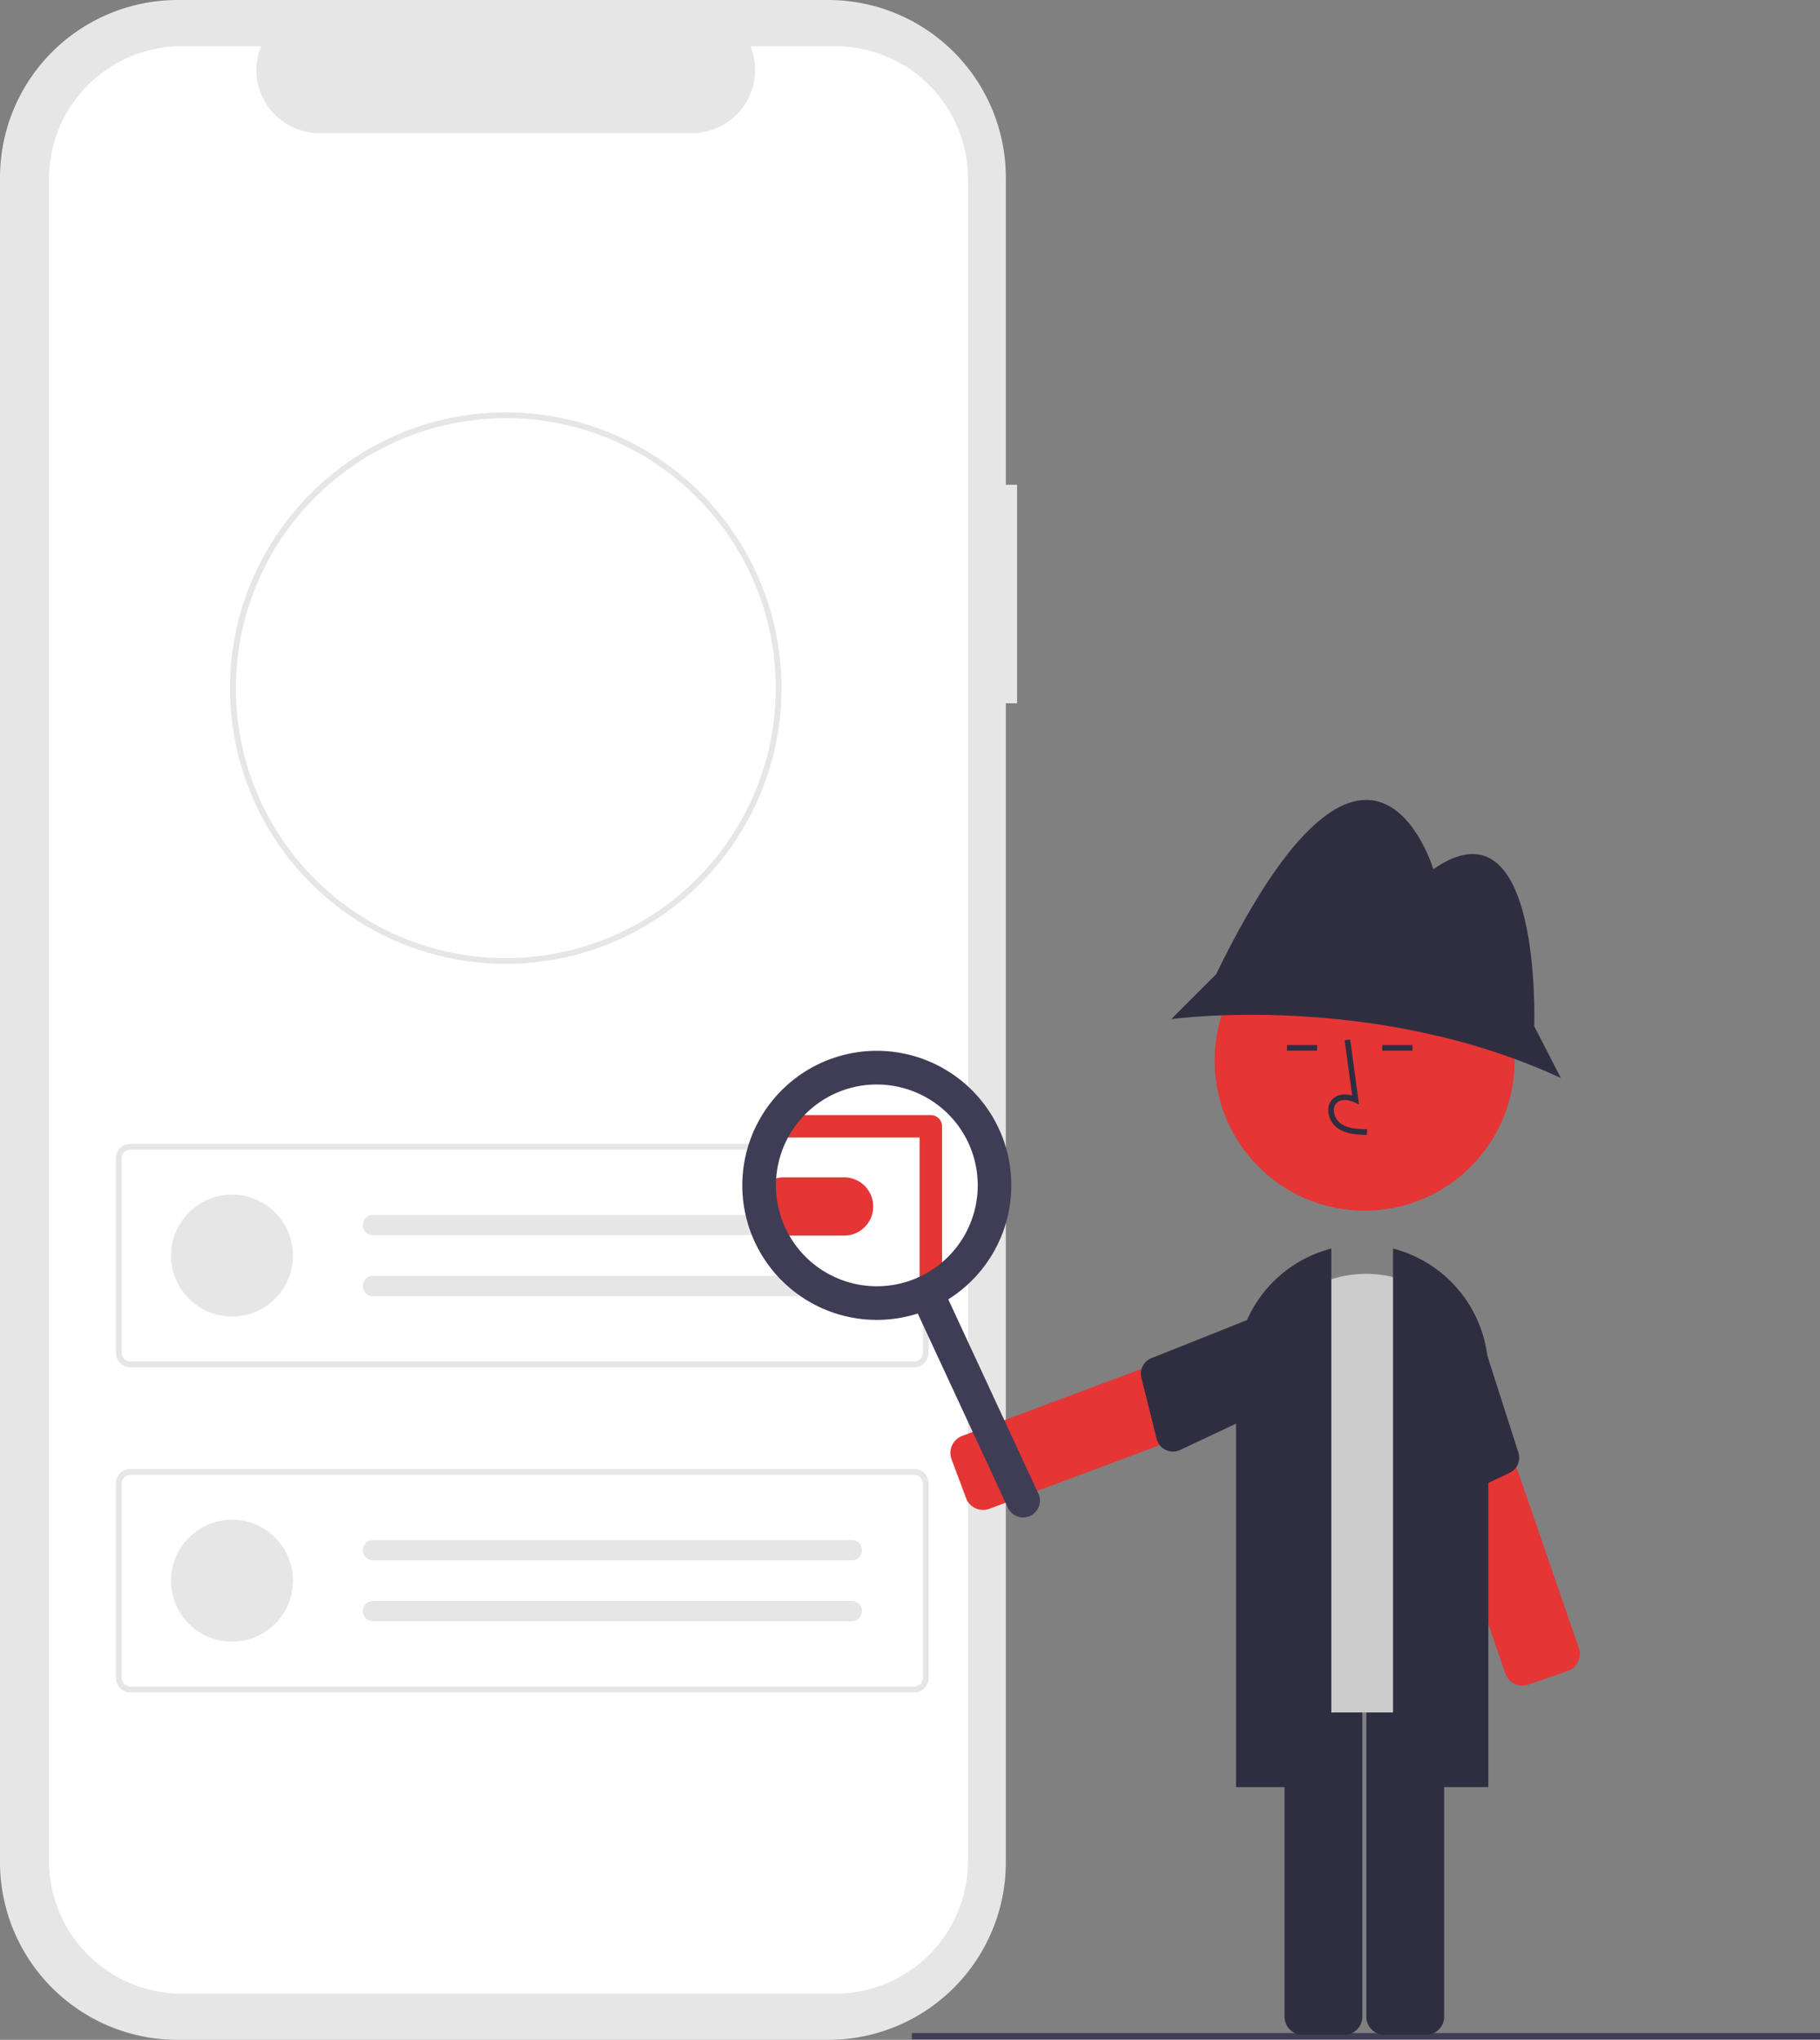 <svg height="727.778" viewBox="0 0 649.378 727.778" width="649.378"
    xmlns="http://www.w3.org/2000/svg">
    <rect x="0" y="0" width="649.378" height="727.778" fill="#808080" stroke="none"/>
    <path
        d="m648.2 259.058h-3.999v-109.545a63.402 63.402 0 0 0 -63.402-63.402h-232.087a63.402 63.402 0 0 0 -63.402 63.402v600.974a63.402 63.402 0 0 0 63.402 63.402h232.087a63.402 63.402 0 0 0 63.402-63.402v-413.453h3.999z"
        fill="#e6e6e6" transform="translate(-285.311 -86.111)" />
    <path
        d="m583.358 102.606h-30.295a22.495 22.495 0 0 1 -20.827 30.991h-132.959a22.495 22.495 0 0 1 -20.827-30.991h-28.296a47.348 47.348 0 0 0 -47.348 47.348v600.093a47.348 47.348 0 0 0 47.348 47.348h233.204a47.348 47.348 0 0 0 47.348-47.348v-600.093a47.348 47.348 0 0 0 -47.348-47.348z"
        fill="#fff" transform="translate(-285.311 -86.111)" />
    <path
        d="m611.462 573.93h-279.619a5.184 5.184 0 0 1 -5.178-5.178v-69.361a5.184 5.184 0 0 1 5.178-5.178h279.619a5.184 5.184 0 0 1 5.178 5.178v69.362a5.184 5.184 0 0 1 -5.178 5.177zm-279.619-77.646a3.11 3.11 0 0 0 -3.107 3.107v69.362a3.11 3.11 0 0 0 3.107 3.107h279.619a3.11 3.11 0 0 0 3.107-3.107v-69.362a3.11 3.11 0 0 0 -3.107-3.107z"
        fill="#e6e6e6" transform="translate(-285.311 -86.111)" />
    <circle cx="82.778" cy="447.96" fill="#e6e6e6" r="21.748" />
    <path
        d="m418.317 519.573a3.625 3.625 0 0 0 0 7.249h170.878a3.625 3.625 0 0 0 .14-7.249l-.021-0q-.059-.001-.119 0z"
        fill="#e6e6e6" transform="translate(-285.311 -86.111)" />
    <path
        d="m418.317 541.321a3.625 3.625 0 0 0 0 7.249h170.878a3.625 3.625 0 0 0 .119-7.249q-.059-.001-.119 0z"
        fill="#e6e6e6" transform="translate(-285.311 -86.111)" />
    <path
        d="m611.462 689.92h-279.619a5.184 5.184 0 0 1 -5.178-5.178v-69.361a5.184 5.184 0 0 1 5.178-5.178h279.619a5.184 5.184 0 0 1 5.178 5.178v69.362a5.184 5.184 0 0 1 -5.178 5.177zm-279.619-77.646a3.11 3.11 0 0 0 -3.107 3.107v69.362a3.11 3.11 0 0 0 3.107 3.107h279.619a3.11 3.11 0 0 0 3.107-3.107v-69.362a3.11 3.11 0 0 0 -3.107-3.107z"
        fill="#e6e6e6" transform="translate(-285.311 -86.111)" />
    <circle cx="82.778" cy="563.95" fill="#e6e6e6" r="21.748" />
    <path
        d="m418.317 635.563a3.625 3.625 0 0 0 0 7.249h170.878a3.625 3.625 0 0 0 .119-7.249q-.059-.001-.119 0z"
        fill="#e6e6e6" transform="translate(-285.311 -86.111)" />
    <path
        d="m418.317 657.311a3.625 3.625 0 0 0 0 7.249h170.878a3.625 3.625 0 0 0 .119-7.249q-.059-.001-.119 0z"
        fill="#e6e6e6" transform="translate(-285.311 -86.111)" />
    <path
        d="m465.768 429.995a98.343 98.343 0 0 1 -98.384-98.302v-.082c0-.206 0-.423.012-.629.3-53.879 44.432-97.756 98.372-97.756a98.384 98.384 0 0 1 .022 196.768h-.022zm0-194.7a96.519 96.519 0 0 0 -96.3 95.749c-.011.22-.011.4-.011.564a96.325 96.325 0 1 0 96.337-96.313z"
        fill="#e6e6e6" transform="translate(-285.311 -86.111)" />
    <circle cx="315.114" cy="422.842" fill="#fff" r="40" />
    <path
        d="m586.533 526.949c-.069 0-.137-0-.206-.002h-21.5a10.398 10.398 0 0 1 -.008-20.792h21.518c.105-.002.22-.002.334 0a10.398 10.398 0 0 1 -.138 20.794z"
        fill="#E53535" transform="translate(-285.311 -86.111)" />
    <path d="m325.345 725.344h324.033v2.241h-324.033z" fill="#3f3d56" />
    <g transform="translate(-285.311 -86.111)">
        <path
            d="m630.621 621.842a6.561 6.561 0 0 1 -.63-1.259l-5.163-13.827a6.508 6.508 0 0 1 3.815-8.363l115.242-43.032a6.506 6.506 0 0 1 8.363 3.815l5.163 13.828a6.5 6.5 0 0 1 -3.816 8.363l-115.241 43.032a6.507 6.507 0 0 1 -7.734-2.556z"
            fill="#E53535" />
        <path
            d="m743.518 551.788-46.863 18.687a6 6 0 0 0 -4.093 7.2l5.439 21.775a6 6 0 0 0 8.376 3.975l46.992-22.119a6.011 6.011 0 0 0 3.524-7.717l-5.649-18.276a6.011 6.011 0 0 0 -7.727-3.525z"
            fill="#2f2e41" />
        <path
            d="m829.28 687.45a6.507 6.507 0 0 1 -6.892-4.34l-40.114-116.289a6.5 6.5 0 0 1 4.025-8.264l13.953-4.814a6.504 6.504 0 0 1 8.264 4.025l40.115 116.29a6.508 6.508 0 0 1 -4.025 8.264l-13.953 4.812a6.561 6.561 0 0 1 -1.372.315z"
            fill="#E53535" />
        <path
            d="m811.506 555.778 15.396 48.045a6 6 0 0 1 -2.951 7.738l-20.26 9.657a6 6 0 0 1 -8.396-3.934l-12.83-50.328a6.011 6.011 0 0 1 3.712-7.629l17.694-7.268a6.011 6.011 0 0 1 7.636 3.719z"
            fill="#2f2e41" />
        <path
            d="m764.891 812.114h-14.759a6.508 6.508 0 0 1 -6.5-6.5v-123.015a6.508 6.508 0 0 1 6.5-6.5h14.759a6.508 6.508 0 0 1 6.5 6.5v123.015a6.508 6.508 0 0 1 -6.5 6.5z"
            fill="#2f2e41" />
        <path
            d="m794.083 812.114h-14.76a6.508 6.508 0 0 1 -6.5-6.5v-123.015a6.508 6.508 0 0 1 6.5-6.5h14.76a6.508 6.508 0 0 1 6.5 6.5v123.015a6.508 6.508 0 0 1 -6.5 6.5z"
            fill="#2f2e41" />
        <path
            d="m806.247 697.062h-67.062a7.008 7.008 0 0 1 -7-7v-108.944a40.531 40.531 0 0 1 81.062 0v108.944a7.008 7.008 0 0 1 -7 7z"
            fill="#ccc" />
        <path
            d="m816.341 723.711h-34v-192.155l.632.172a45.382 45.382 0 0 1 33.368 43.688z"
            fill="#2f2e41" />
        <path
            d="m760.326 723.711h-34v-148.295a45.382 45.382 0 0 1 33.368-43.688l.632-.172z"
            fill="#2f2e41" />
    </g>
    <circle cx="486.897" cy="378.421" fill="#E53535" r="53.519" />
    <path d="m832.715 452.21s3-83-36-56c0 0-22.5-75.5-77.5 37.5l-16 16s72-10 139 21z"
        fill="#2f2e41" transform="translate(-285.311 -86.111)" />
    <path
        d="m773.024 491.036c-3.306-.092-7.42-.207-10.59-2.522a8.133 8.133 0 0 1 -3.2-6.073 5.471 5.471 0 0 1 1.86-4.493c1.656-1.399 4.073-1.727 6.678-.961l-2.699-19.726 1.981-.271 3.173 23.19-1.655-.759c-1.918-.88-4.552-1.328-6.188.055a3.515 3.515 0 0 0 -1.153 2.896 6.147 6.147 0 0 0 2.381 4.528c2.467 1.802 5.746 2.034 9.466 2.138z"
        fill="#2f2e41" transform="translate(-285.311 -86.111)" />
    <path d="m459.192 372.852h10.772v2h-10.772z" fill="#2f2e41" />
    <path d="m493.192 372.852h10.772v2h-10.772z" fill="#2f2e41" />
    <path
        d="m652.882 626.944a6 6 0 0 1 -7.968-2.918l-34.511-74.384a6 6 0 0 1 10.885-5.05l34.511 74.384a6 6 0 0 1 -2.918 7.968z"
        fill="#3f3d56" transform="translate(-285.311 -86.111)" />
    <path
        d="m617.425 546.905a4 4 0 0 1 -4-4v-50.953h-50a4 4 0 0 1 0-8h54a4 4 0 0 1 4 4v54.953a4 4 0 0 1 -4 4z"
        fill="#E53535" transform="translate(-285.311 -86.111)" />
    <path
        d="m618.371 552.56a48 48 0 1 1 23.34-63.743 48.054 48.054 0 0 1 -23.34 63.743zm-35.353-76.198a36 36 0 1 0 47.808 17.505 36.041 36.041 0 0 0 -47.808-17.505z"
        fill="#3f3d56" transform="translate(-285.311 -86.111)" />
</svg>